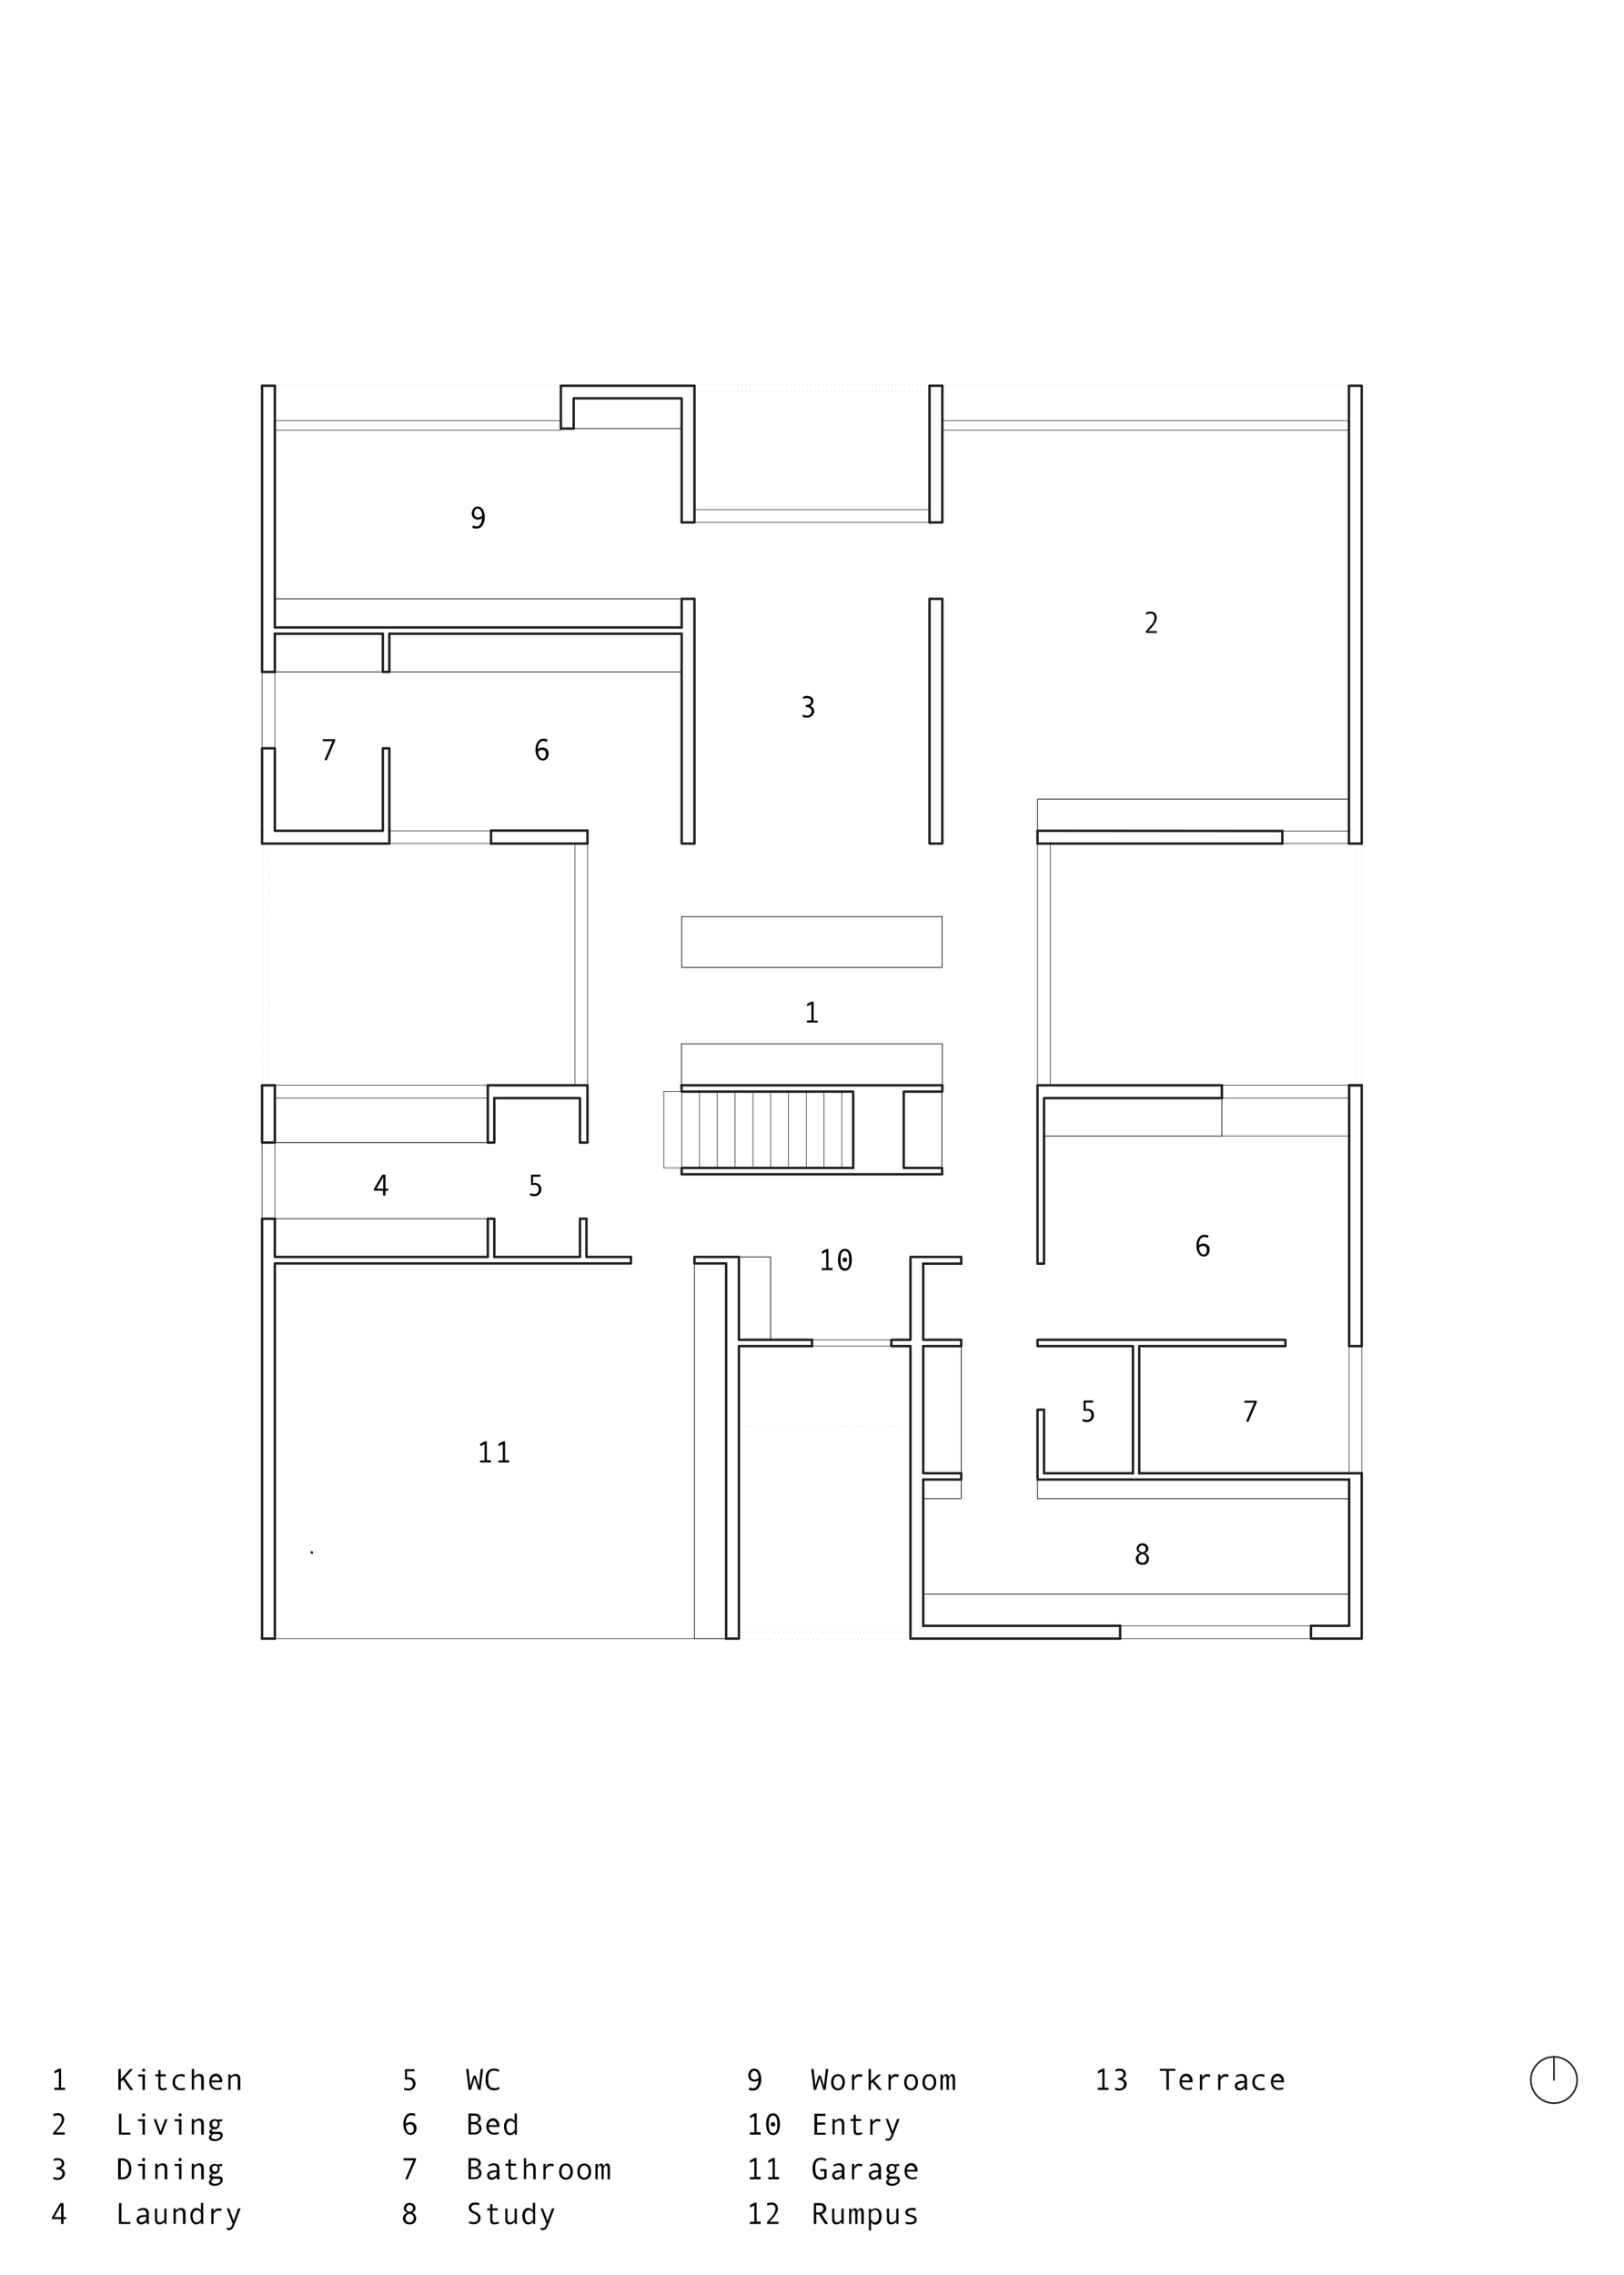 <svg xmlns="http://www.w3.org/2000/svg" viewBox="0 0 800 1120" xmlns:v="https://vecta.io/nano"><style><![CDATA[.F{stroke-linejoin:round}.G{stroke-linecap:round}.H{stroke-width:.4}]]></style><g fill="none" stroke="#231f20" class="F"><g class="G"><g stroke-dasharray="0 2" stroke-width=".2"><path d="M341.6 189.5h115.9m6.1 0h200.6m-528.9 0h140.9m181.3 3.1H341.7m22.2 611.2h84.5"/><path d="M363.9 702.1h84.5m0 104.8h-84.5m307-391.7V534m-3.1-.1V415.2m-535.2 0V534m-3.1-.1V415.2"/></g><g stroke-width="1.2"><path d="M551.8 806.7v-6.3M335.8 312h-144m-56.4 0h53.2"/><path d="M135.4 312h0m322.5-17.2v120.5m6.3-120.5h-6.3m6.3 120.5V294.8m-6.3 120.5h6.3m0-158.1h-6.3m6.3-67.3v67.3"/><path d="M457.9 189.9v67.3m-122.1 37.6h6.3m-6.3 14.1v-14.1m6.3 120.5V294.8"/><path d="M342.1 257.2v-67.3m-6.3 67.3h6.3"/><path d="M335.8 196.1v61m-53.2-61h53.2M282.6 211v-14.9m-6.3 14.9h6.3"/><path d="M276.3 189.9V211m65.8-21.1h-65.7M514.3 694h-3.1m3.1 31.3V694m43.8 31.3h-43.8m156.5 0H561.2M511.1 694v34.4h153.5M285.7 600v18.8m-42.2 0h42.2m0-18.8h3.2m225.4-59.4H602m-87.7 81.5v-81.5m-3.2 81.5h3.1m-3.1-81.5v81.5m0-87.8v6.3"/><path d="M601.9 534.3h-90.8m153.5 0h6.2"/><path d="M664.6 534.3h6.2m-68.9 0v6.3m-259.8 78.2v3.1m21.9-3.1h-21.9m21.9 40.8v-40.8m36 40.8h-36m0 3.1h36m-36 144v-144m-6.3 144h6.3"/><path d="M357.7 622v39.1M342.1 622h15.6m-68.8-3.2h21.9M288.9 600v18.8m68.8 42.3v145.6m153.4-391.4h120.6M511.1 409l120.6.1"/><path d="M631.7 415.3v-6.2m-176.9 213h18.8m-18.8 103.2v-62.6m0 65.7h18.7v-3.1h-18.7M400 659.6v3.1M241.9 415.3h47.5m-47.5-6.4h47.5"/><path d="M289.4 415.3v-6.4m-154-96.9v18.8m0-140.9v119m56.4 106.4V409m-62.7 6.3h62.6m144.1 0V312m6.3 103.3h-6.3M135.4 308.9h200.4"/><path d="M129.1 409.2v6.1m0-225.4v140.9m6.3 0h-6.3m112.8 78.1v6.4"/><path d="M129.1 189.9h6.3m375.7 225.4v-6.2M153.5 764.2s.1 0 .2.2m310.5-230.1v3.1m-19 0V575m-24.9-37.6V575m-84.5-37.6l-.1-3.1m109.5 3.1h19m-128.4 0h84.5m43.8 37.6v3.1m-18.9-3.1h18.9m-128.3 3.1h128.4"/><path d="M335.8 578.1V575m0 0h84.5m-291.2-12.5v-28.2m6.3 28.2v-28.2m0 28.2h-6.3m0 37.5v206.7m6.3-206.7h-6.3m206.6-65.7h128.5m206.6-344.4h-6.3m0 219.2V189.9m6.3 225.4V189.9"/><path d="M464.2 189.9h-6.3m206.6 225.4h6.3"/><path d="M664.5 409.1v6.2M129.1 806.7h6.3"/><path d="M135.4 534.3h-6.3m6.3 272.4V622m529.2 40.7h6.2m-535.4-44V600m104.9 18.8H135.4m175.4 3.2v-3.1m-25.1 3.1h25m-65.7 0h40.7m-150.3 0H245"/><path d="M243.5 600h-3.1m3.1 18.8V600m-3.2 18.8V600m0-37.5v-28.2"/><path d="M243.5 562.5h-3.1m3.1-21.9v21.9m45.7-28.2h-48.9m49.1 28.2v-28.2m-3.7 28.2h3.5"/><path d="M285.7 540.6v21.9m0-21.9h-42.2m427.3 184.7v81.4m0-272.4v128.4m-6.2 0V534.3m0 266.1v-72m0 72h-18.8v6.3m25 0h-25m-191-21.9v-56.4m-6.3-65.7v144m0-147.1h-9.4v3.1h9.4m0-43.9v40.8m25-40.8h-25m25 3.3v-3.3m-18.7 166v15.7m106.4-137.8h72v-3.1H511.1v3.1h47m3.1 62.6v-62.6m-3.1 62.6v-62.6m-103.3-3.1v-37.5m0 40.6h18.7v-3.1h-18.7M188.6 409h-53.2v-40.6h-6.3v40.8m62.7-.2v-40.6h-3.2V409m3.2-97v18.8h-3.2V312m363.2 488.4h-97m-6.3 6.3h103.3"/></g><g stroke-width=".3"><path d="M129.1 330.8v37.6m111.2 172.2H135.4m529.2 122.1v62.6m6.2-62.6v62.6m-68.9-166h62.7"/><path d="M601.9 540.6h62.7m-62.7-6.3h62.7m-529.2 28.2V600M400 659.6h39.1m112.7 147.1h94"/><path d="M551.8 800.4h94M342.1 257.2h115.8m-115.8-6.3h115.8M135.4 806.7h206.7m289.6-397.6h32.8m-32.8 6.2h32.8M129.1 562.5V600M400 662.7h39.1"/><path d="M191.8 409h50.1m-50.1 6.3h50.1m-106.5-46.9v-37.6m140.9-123.7H135.4m140.9 4.7H135.4m261.8 325.6V575m-8.8-37.6V575m26.3-37.6V575m-8.8-37.6V575m-26.3-37.6V575m-8.7-37.6V575m-8.8-37.6V575m-8.8-37.6V575m-8.7-37.6V575m-8.8-37.6V575m128.4-367.9h200.3m-200.3 4.7h200.3M327 537.4V575m8.8 0H327"/><path d="M335.8 537.4H327m-43.8-3.1v-119m6.2 119v-119m228 119v-119m-6.3 119v-119m-270.8 119H135.4"/></g><g class="H"><path d="M511.1 728.4v9.4h153.5m-191.1-9.4v9.4h-18.7m-112.7 68.9h15.6M188.6 330.8h-53.2"/><path d="M473.5 725.3v-62.6m128.4-122.1v18.7h-87.6m-274 40.7H135.4"/><path d="M135.4 562.5h104.9m424.3 222.3H454.8M335.7 513.9v20.4"/><path d="M464.2 513.9v20.4m-128.5-20.4h128.5"/></g></g><path d="M335.8 451.3h128.3v25H335.8z" class="H"/><path d="M464 537.4V575m200.5-181.6H511.1m0 15.7v-15.7m-175.3-98.6H135.4m200.4 36h-144m150.3 475.9V622m-59.5-411h53.2M364 618.8h15.6v40.8" class="G H"/><g stroke-width=".8"><circle cx="765.5" cy="1024" r="11.4"/><path d="M765.5 1012.6v11.4" class="G"/></g></g><path d="M402.9 503.4h-5.4v-1h2.2v-8l-2.1 1v-1.2l2.2-1.1h1v9.4h2v1h0zm167.3-191.8h-5.7v-.9l2.8-3.2c.4-.5.8-1.1 1-1.7.3-.6.4-1.2.4-1.8s-.2-1-.5-1.4c-.3-.3-.8-.5-1.5-.5s-1.1.1-2 .5l-.2-1c.7-.3 1.5-.5 2.3-.5s1.7.3 2.2.8.8 1.2.8 2.1-.2 1.2-.4 1.9c-.3.6-.7 1.2-1.1 1.8s-1.3 1.6-2.7 3h4.3v1h0zM399 347.5c.6.2 1.1.5 1.5 1s.6 1 .6 1.6c0 .9-.4 1.7-1.1 2.3s-1.5.9-2.5.9-1.6-.2-2.2-.5l.2-1c.7.3 1.4.5 2 .5s1.2-.2 1.6-.6.7-.9.7-1.5-.2-1.1-.7-1.5-1.1-.6-1.9-.6h-.3v-1h0c.8 0 1.4-.2 1.9-.5s.7-.8.7-1.4-.2-.9-.5-1.1-.8-.4-1.5-.4-1.1.1-1.8.4l-.2-1c.7-.3 1.3-.5 2-.5s1.7.2 2.3.7a2.32 2.32 0 0 1 .9 1.9c0 .8-.2 1-.5 1.5-.4.5-.8.7-1.3.9h0zM191.2 586.2h-1.3v2.4h-1.2v-2.4h-4.5v-.9l4.1-7h1.6v6.9h1.3v1zm-2.4-1v-5.7l-3.3 5.7h3.3zm73.7-2.7c.3 0 .7-.1 1-.1 1 0 1.8.3 2.3.9.6.6.9 1.3.9 2.2s-.3 1.7-1 2.4-1.5 1-2.4 1-1.7-.2-2.3-.5l.2-1c.7.3 1.4.4 2.1.4s1.1-.2 1.5-.6.6-1 .6-1.7-.2-1.2-.5-1.6c-.4-.4-.8-.6-1.4-.6s-.8 0-1.2.2l-.7-.3v-4.9h4.7v1h-3.7v3.1h0zm272.3 111.2c.3 0 .7-.1 1-.1 1 0 1.8.3 2.3.9.6.6.8 1.3.8 2.2s-.3 1.7-1 2.4-1.5 1-2.4 1-1.7-.2-2.3-.5l.2-1c.7.3 1.3.4 2.1.4s1.1-.2 1.5-.6.6-1 .6-1.7-.2-1.2-.5-1.6c-.4-.4-.8-.6-1.4-.6s-.8 0-1.2.2l-.7-.3v-4.9h4.7v1h-3.7v3.1h0zm55.9-80.7c.6-.5 1.3-.8 2.1-.8s1.6.3 2.2.8c.6.6.9 1.3.9 2.2s-.3 1.8-.8 2.4-1.2 1-2.1 1a3.14 3.14 0 0 1-2.6-1.5c-.6-1-1-2.2-1-3.7s.3-2.9 1-3.9 1.6-1.6 2.8-1.6 1.5.1 2.1.4l-.2 1.1c-.7-.2-1.3-.4-1.9-.4-.8 0-1.4.4-1.9 1.1-.5.8-.7 1.8-.7 3h0zm0 1.1c0 .9.2 1.7.6 2.4s.9 1.1 1.6 1.1.9-.2 1.2-.6.4-.9.4-1.6-.2-1.1-.5-1.5-.8-.5-1.3-.5-1.4.2-2 .8h0zM265.1 368.8c.6-.5 1.4-.8 2.1-.8a3.72 3.72 0 0 1 2.2.8c.6.6.9 1.3.9 2.2s-.3 1.8-.8 2.4-1.2 1-2.1 1a3.14 3.14 0 0 1-2.6-1.5c-.6-1-1-2.2-1-3.7s.3-2.9 1-3.9 1.6-1.6 2.8-1.6 1.5.1 2.1.4l-.2 1.1c-.7-.2-1.3-.4-1.9-.4-.8 0-1.4.4-1.9 1.1s-.7 1.8-.7 3h0zm0 1.1c0 .9.2 1.7.6 2.4s.9 1.1 1.6 1.1.9-.2 1.2-.6.4-.9.4-1.6-.2-1.1-.5-1.5-.8-.5-1.3-.5-1.4.2-2 .8h0zm-100-5.2l-4.1 9.5h-1.2l4-9.3H159v-1h6.1v.9h0zM237.6 255c-.6.5-1.3.8-2.1.8s-1.6-.3-2.2-.8c-.6-.6-.9-1.3-.9-2.2s.3-1.7.8-2.4 1.3-1 2.2-1 1.9.5 2.5 1.5.9 2.2.9 3.8-.4 2.8-1.1 3.9-1.7 1.6-2.9 1.6-1.5-.1-2.1-.4l.2-1.1c.7.2 1.3.4 1.9.4.8 0 1.5-.4 1.9-1.2s.7-1.8.7-2.9h0zm-.1-1.1c0-.9-.2-1.7-.6-2.4s-.9-1.1-1.5-1.1-1 .2-1.3.6-.5.9-.5 1.6.2 1.1.5 1.5.8.6 1.3.6 1.4-.2 1.9-.7h.1zm172.7 371.4h-5.4v-1h2.2v-8l-2.1 1v-1.2l2.2-1.2h1v9.3h2v1h0zm6-10.5c1.1 0 1.9.5 2.5 1.4s.9 2.3.9 4-.3 3-.9 3.9c-.6 1-1.4 1.5-2.5 1.5s-1.9-.5-2.5-1.4-.9-2.3-.9-4 .3-3 .9-3.9c.6-1 1.4-1.5 2.5-1.5h0zm0 9.7c.7 0 1.3-.3 1.6-1 .4-.7.5-1.8.5-3.3s-.2-2.6-.5-3.3c-.4-.7-.9-1-1.6-1s-1.2.3-1.6 1-.5 1.8-.5 3.2.2 2.6.5 3.3c.4.7.9 1 1.6 1h0zm0-5.4c.3 0 .6.1.8.3s.3.5.3.8-.1.6-.3.8-.5.3-.8.3-.5-.1-.8-.3c-.2-.2-.3-.5-.3-.8s.1-.6.3-.8.5-.3.8-.3h0z"/><use href="#B"/><use href="#B" x="9"/><path d="M563.8 764.6c.7.2 1.2.5 1.6 1s.6 1.1.6 1.7c0 1-.3 1.7-.9 2.3s-1.4.8-2.3.8-1.8-.3-2.4-.8-.9-1.3-.9-2.2.2-1.2.6-1.7 1-.8 1.7-1.1c-.6-.2-1-.4-1.4-.8-.3-.4-.5-.9-.5-1.4s.3-1.3.8-1.8 1.2-.8 2.1-.8 1.6.3 2.1.8.8 1.1.8 1.8-.2 1-.5 1.4-.8.7-1.4.9h0zm-1 .5c-1.3.4-2 1.1-2 2.2s.2 1.1.6 1.5.9.6 1.4.6 1-.2 1.4-.6.6-.9.6-1.5-.1-.9-.4-1.3-.8-.7-1.6-.9h0zm0-1h.3c.2 0 .4-.1.5-.2.2 0 .3-.2.4-.3s.2-.3.3-.5c0-.2.1-.4.1-.6 0-.5-.2-.9-.5-1.2s-.8-.5-1.2-.5-.9.2-1.2.5-.5.7-.5 1.2 0 .5.2.8.3.4.5.5l.6.3c.2 0 .4.1.5.1h0zm56.3-73.7l-4.1 9.5h-1.2l4-9.3H613v-1h6.1v.9h0zM32.2 1028.9h-5.4v-1.1H29v-8l-2.1 1v-1.2l2.2-1.2h1v9.4h2v1.1h0zm33.4 0h-1.5l-3.5-5.1-1.1 1.2v3.9h-1.2v-10.3h1.2v5l4.6-5h1.4l-4 4.4 4.2 6h0zm5.7 0h-1.1v-6.6H68v-1h3.4v7.6zm-.6-10.5c.2 0 .4 0 .6.2s.2.3.2.5 0 .4-.2.6-.3.2-.6.2-.4 0-.5-.2-.2-.3-.2-.5 0-.4.2-.5.3-.2.5-.2h0zm11.6 10.2c-.8.3-1.5.5-2.3.5-1.4 0-2-.7-2-2.2v-4.7h-1.5v-1H78v-2.1h1.1v2.1h2.6v1h-2.6v4.4c0 .5 0 .8.3 1.1s.5.4.8.4c.6 0 1.2-.1 1.8-.4l.2.9z"/><use href="#C"/><path d="M100.2 1028.9h-1.1v-4.9c0-.7-.1-1.2-.3-1.5s-.6-.5-1-.5c-.7 0-1.4.4-2.2 1.3v5.5h-1.1v-10.3h1.1v3.8c.8-.9 1.7-1.3 2.6-1.3 1.4 0 2.2.9 2.2 2.6v5.2h0zm9.2-3.8h-5.2c0 .9.2 1.6.8 2.1s1.1.8 1.8.8 1.4-.1 2.2-.4l.2.9c-.7.3-1.5.4-2.4.4s-2.1-.4-2.7-1.1-1-1.7-1-2.9.3-2.2.9-2.9a3.04 3.04 0 0 1 2.4-1.1c1 0 1.6.3 2.2 1s.9 1.6.9 2.7v.4h0zm-1.2-.9c0-.6-.2-1.1-.6-1.5s-.8-.6-1.2-.6-1.1.2-1.5.6-.6.9-.7 1.5h3.9zm10 4.7h-1.1v-4.9c0-.7-.1-1.2-.3-1.5s-.6-.5-1-.5c-.7 0-1.4.4-2.2 1.3v5.5h-1.1v-7.6h1.1v1.1c.8-.9 1.7-1.3 2.6-1.3 1.4 0 2.2.9 2.2 2.6v5.2h0zm-86.3 22h-5.7v-.9l2.8-3.2c.4-.5.8-1.1 1-1.7.3-.6.4-1.2.4-1.8s-.2-1-.5-1.4-.8-.5-1.5-.5-1.1.2-2 .4l-.2-1c.7-.3 1.5-.5 2.3-.5s1.7.3 2.2.8.9 1.2.9 2.1-.1 1.2-.4 1.8-.7 1.2-1.1 1.8-1.3 1.6-2.6 3h4.4v1.1h0zm32.3 0h-5.6v-10.3h1.2v9.3h4.4v1.1h0z"/><use href="#D"/><path d="M82.5,1043.3l-2.9,7.6h-1l-2.9-7.6h1.2l2.2,6.1,2.2-6.1h1.2,0Z"/><use href="#E"/><use href="#F"/><use href="#G"/><path d="M29.9 1067.4c.6.2 1.1.5 1.5 1s.6 1 .6 1.6c0 .9-.4 1.7-1.1 2.3s-1.5.9-2.5.9-1.6-.2-2.2-.5l.2-1c.7.3 1.4.5 2 .5s1.2-.2 1.6-.6.7-.9.7-1.5-.2-1.1-.7-1.5-1.1-.6-1.9-.6h-.3v-1h0c.8 0 1.4-.2 1.9-.5s.7-.8.7-1.4-.2-.9-.5-1.2-.8-.4-1.5-.4-1.1.1-1.8.4l-.2-1c.7-.3 1.3-.4 2-.4s1.7.2 2.3.7a2.32 2.32 0 0 1 .9 1.9c0 .8-.2 1-.5 1.5-.4.5-.8.7-1.3.9h0zm28.4-4.8h2c1.3 0 2.4.5 3.2 1.4s1.2 2.2 1.2 3.8-.4 2.9-1.2 3.8-1.9 1.3-3.2 1.3h-2.1v-10.3h0zm1.2 9.3h.8c1 0 1.8-.4 2.3-1.1s.9-1.7.9-3-.3-2.3-.9-3-1.3-1.1-2.3-1.1h-.8v8.2z"/><use href="#D" y="22"/><use href="#F" x="-18" y="22"/><use href="#E" y="22"/><use href="#F" y="22"/><use href="#G" y="22"/><path d="M32.6 1092.5h-1.3v2.4h-1.2v-2.4h-4.5v-.9l4.1-7h1.6v6.9h1.3v1.1zm-2.5-1v-5.7l-3.3 5.7h3.3zm34.1 3.4h-5.6v-10.3h1.2v9.3h4.4v1.1h0zm9.2 0h-1.1c0-.3-.1-.7-.1-1.2-.7.9-1.5 1.4-2.7 1.4s-1.1-.2-1.5-.6-.7-.9-.7-1.6 0-.7.2-1 .4-.5.7-.7.7-.3 1.1-.5.9-.2 1.5-.2h1.3v-.5c0-1.3-.6-2-1.8-2s-.7 0-1.1.2c-.4.1-.8.3-1.1.4l-.3-.8c1-.5 2-.8 2.9-.8 1.7 0 2.6.9 2.6 2.8v3.3c0 .7 0 1.2.2 1.8h0zm-1.4-2.2v-1.4c-1 0-1.7.2-2.1.3-.4 0-.7.2-1 .4s-.4.5-.4.9.1.6.4.8.5.3.9.3a1.92 1.92 0 0 0 1.2-.4c.4-.3.8-.6 1.1-1h0zm10.2 2.2h-1.1v-1.1c-.8.9-1.7 1.3-2.6 1.3-1.4 0-2.2-.9-2.2-2.6v-5.2h1.1v4.9c0 .7 0 1.1.3 1.4s.6.5 1 .5c.7 0 1.4-.4 2.2-1.3v-5.5H82v7.6h0z"/><use href="#F" x="-9" y="44"/><path d="M100.2 1094.9h-1.1v-1.1c-.2.4-.6.7-1 .9s-.9.4-1.4.4c-.9 0-1.6-.4-2.1-1.2s-.8-1.8-.8-3 .3-2 .8-2.8c.5-.7 1.2-1.1 2.1-1.1s1.7.4 2.3 1.2v-3.7h1.1v10.3h0zm-1.2-2.3v-3.2c-.6-.9-1.2-1.3-2-1.3s-1.1.3-1.5.8c-.4.6-.6 1.3-.6 2.1s.2 1.6.5 2.2.8.9 1.4.9.6 0 .9-.2.6-.4.8-.7c.3-.3.4-.5.4-.6h0zm10.3-5.1l-.5 1.1c-.5-.2-.9-.3-1.3-.3s-.7 0-1 .3c-.3.2-.6.5-.9.8s-.4.6-.4.6v4.9h-1.1v-7.6h1.1v1.6c.6-1.2 1.4-1.7 2.4-1.7s1.1.1 1.7.4h0z"/><use href="#H"/><path d="M200.5 1022.8c.3 0 .7-.1 1-.1 1 0 1.8.3 2.3.9.6.6.9 1.3.9 2.2s-.3 1.7-1 2.4-1.5 1-2.4 1-1.7-.2-2.3-.4l.2-1c.7.3 1.4.4 2.1.4s1.1-.2 1.5-.6.6-1 .6-1.7-.2-1.2-.6-1.6-.8-.6-1.4-.6-.8 0-1.2.2l-.7-.3v-4.9h4.7v1h-3.7v3.1h0z"/><use href="#I"/><path d="M246.1 1028.3c-.8.6-1.8.8-2.8.8s-2.4-.5-3.1-1.4-1-2.2-1-4 .3-3 1-3.9 1.7-1.4 3.1-1.4 1 0 1.5.2.9.3 1.2.5l-.4.9a4.38 4.38 0 0 0-2.3-.6c-.9 0-1.7.3-2.1 1-.5.7-.7 1.8-.7 3.3 0 2.9.9 4.3 2.8 4.3s1.6-.2 2.4-.7l.4.9h0zm-46.1 17.2c.6-.5 1.3-.8 2.1-.8s1.6.3 2.2.8c.6.6.9 1.3.9 2.2s-.3 1.8-.8 2.4-1.2.9-2.1.9a3.14 3.14 0 0 1-2.6-1.5c-.6-1-1-2.2-1-3.7s.3-2.9 1-3.9c.7-1.1 1.6-1.6 2.8-1.6s1.5.1 2.1.4l-.2 1.1c-.7-.2-1.3-.4-1.9-.4-.8 0-1.4.4-1.9 1.1s-.7 1.8-.7 2.9h0zm0 1.1c0 .9.2 1.7.6 2.4s.9 1.1 1.6 1.1.9-.2 1.2-.6.4-.9.4-1.6-.2-1.1-.5-1.5-.8-.6-1.3-.6-1.4.2-2 .8h0z"/><use href="#J"/><path d="M246 1047.1h-5.2c0 .9.2 1.6.8 2.1s1.1.8 1.8.8 1.4-.1 2.1-.4l.2.9c-.7.3-1.5.4-2.4.4s-2.1-.4-2.7-1.1-1-1.7-1-2.9.3-2.2.9-2.9a3.04 3.04 0 0 1 2.4-1.1c1 0 1.6.3 2.2 1s.9 1.6.9 2.7v.4h0zm-1.3-.9c0-.6-.2-1.1-.6-1.5s-.8-.6-1.2-.6-1.1.2-1.5.6-.6.9-.6 1.5h3.9zm10 4.7h-1.1v-1.1c-.2.4-.6.7-1 .9s-.9.4-1.4.4c-.9 0-1.6-.4-2.1-1.2s-.8-1.8-.8-3 .3-2 .8-2.8c.5-.7 1.2-1.1 2.1-1.1s1.7.4 2.3 1.2v-3.7h1.1v10.3h0zm-1.1-2.3v-3.2c-.6-.9-1.2-1.3-2-1.3s-1.1.3-1.5.8c-.4.6-.6 1.3-.6 2.1s.2 1.6.5 2.2.8.9 1.4.9.6 0 .9-.2.6-.4.8-.7c.3-.3.4-.5.4-.6h0zm-48.7 14.8l-4.1 9.5h-1.2l4-9.3h-4.8v-1.1h6.1v.9h0z"/><use href="#J" y="22"/><path d="M245.9 1072.9h-1.1c0-.3-.1-.7-.1-1.2-.6.9-1.5 1.4-2.6 1.4s-1.1-.2-1.5-.6-.6-.9-.6-1.6 0-.7.2-1 .4-.5.7-.7.6-.3 1.1-.5c.4-.1.9-.2 1.5-.2h1.3v-.5c0-1.3-.6-2-1.8-2s-.6 0-1.1.2c-.4.1-.8.3-1.1.4l-.3-.8c1-.5 2-.8 2.9-.8 1.7 0 2.6.9 2.6 2.8v3.3c0 .7 0 1.2.2 1.8h0zm-1.3-2.2v-1.4c-1 0-1.7.2-2.1.3-.4 0-.7.2-1 .4s-.4.5-.4.9.1.6.4.8.5.3.9.3a1.92 1.92 0 0 0 1.2-.4c.4-.2.8-.6 1.1-1h0zm10.2 1.9c-.8.3-1.5.5-2.3.5-1.4 0-2-.7-2-2.2v-4.7H249v-1h1.5v-2.1h1.1v2.1h2.6v1h-2.6v4.4c0 .5.1.8.3 1.1s.5.4.8.4c.6 0 1.2-.1 1.9-.4l.2.9h0zm9 .3h-1.1v-4.9c0-.7-.1-1.2-.3-1.5s-.6-.5-1-.5c-.7 0-1.5.4-2.2 1.3v5.5h-1.1v-10.3h1.1v3.8c.8-.9 1.7-1.3 2.6-1.3 1.4 0 2.1.9 2.1 2.6v5.2h0z"/><use href="#K"/><use href="#L"/><use href="#M"/><use href="#N"/><path d="M202.8 1089.2c.7.2 1.2.6 1.6 1.1s.6 1.1.6 1.7c0 .9-.3 1.7-.9 2.3s-1.4.8-2.3.8-1.8-.3-2.4-.8c-.6-.6-.9-1.3-.9-2.2s.2-1.2.6-1.7 1-.8 1.7-1.1c-.6-.2-1-.4-1.4-.8-.3-.4-.5-.9-.5-1.4s.3-1.3.8-1.8 1.2-.8 2.1-.8 1.6.3 2.1.8.8 1.1.8 1.8-.2 1-.5 1.4-.8.7-1.4.9h0zm-1 .6c-1.3.4-2 1.1-2 2.2s.2 1.1.6 1.5.9.6 1.4.6 1-.2 1.4-.6.6-.9.6-1.5-.1-.9-.4-1.3-.8-.7-1.6-.9h0zm0-1h.4c.3 0 .4-.1.5-.2s.3-.2.4-.3.2-.3.3-.5c0-.2.1-.4.1-.6 0-.5-.2-.9-.5-1.2s-.7-.5-1.2-.5-.9.2-1.2.5-.5.7-.5 1.2 0 .5.2.8.3.4.4.5.4.2.6.3c.2 0 .4.1.4.1h0zm34.2-3.1c-.6-.2-1.2-.3-1.8-.3s-1.1.1-1.5.4-.6.7-.6 1.2.5 1.2 1.5 1.7c.8.3 1.3.6 1.5.7s.5.3.8.6.5.5.6.8.2.7.2 1.1c0 1-.3 1.8-1 2.3-.7.6-1.5.8-2.4.8s-1.7-.2-2.3-.5l.2-1a4.55 4.55 0 0 0 2.1.5c.6 0 1.2-.2 1.6-.5s.6-.8.6-1.5-.1-.8-.4-1.2c-.3-.3-.8-.7-1.5-1s-1.2-.6-1.4-.7-.4-.3-.6-.5a3.04 3.04 0 0 1-.5-.7 2.39 2.39 0 0 1-.2-.9c0-.8.3-1.5.9-2s1.4-.7 2.3-.7 1.4.1 2.1.3l-.3 1h0zm9.8 8.9c-.8.3-1.5.5-2.3.5-1.4 0-2-.7-2-2.2v-4.7H240v-1h1.5v-2.1h1.1v2.1h2.6v1h-2.6v4.4c0 .5.1.8.3 1.1s.5.4.8.4c.6 0 1.2-.1 1.9-.4l.2.9h0zm8.9.3h-1.1v-1.1c-.8.9-1.7 1.3-2.6 1.3-1.4 0-2.1-.9-2.1-2.6v-5.2h1.1v4.9c0 .7.1 1.1.3 1.4s.6.5 1 .5c.7 0 1.4-.4 2.2-1.3v-5.5h1.1v7.6h0zm9 0h-1.1v-1.1c-.2.4-.6.7-1 .9s-.9.4-1.4.4c-.9 0-1.6-.4-2.1-1.2s-.8-1.8-.8-3 .3-2 .8-2.8c.5-.7 1.2-1.1 2.1-1.1s1.7.4 2.3 1.2v-3.7h1.1v10.3h0zm-1.1-2.3v-3.2c-.5-.9-1.2-1.3-2-1.3s-1.1.3-1.5.8c-.4.6-.5 1.3-.5 2.1s.2 1.6.5 2.2.8.9 1.4.9.6 0 .9-.2.6-.4.8-.7c.3-.3.4-.5.4-.6h0z"/><use href="#H" x="154.6"/><path d="M373.8 1024c-.6.5-1.3.8-2.1.8s-1.6-.3-2.2-.8c-.6-.6-.9-1.3-.9-2.2s.3-1.7.8-2.4 1.3-1 2.2-1 1.9.5 2.5 1.5.9 2.2.9 3.8-.4 2.8-1.1 3.9-1.7 1.6-2.9 1.6-1.5-.1-2.1-.4l.2-1.1c.7.2 1.3.4 1.9.4.8 0 1.5-.4 1.9-1.2.5-.8.7-1.8.7-2.9h0zm-.1-1.1c0-.9-.2-1.7-.6-2.4s-.9-1-1.5-1-1 .2-1.3.6-.5.9-.5 1.6.2 1.1.5 1.5.8.6 1.3.6 1.4-.2 2-.7h0z"/><use href="#I" x="170"/><use href="#L" x="134" y="-44"/><use href="#O"/><path d="M434.5 1028.9H433l-3.2-3.8-.8.6v3.2h-1.1v-10.3h1.1v5.9l3.6-3.2h1.5l-3.5 3.1 3.9 4.5h0z"/><use href="#O" x="18"/><use href="#L" x="170" y="-44"/><use href="#M" x="170" y="-44"/><use href="#N" x="170" y="-44"/><path d="M374.8 1050.9h-5.4v-1.1h2.2v-8l-2.1 1v-1.2l2.2-1.2h1v9.3h2v1.1h0zm6-10.5c1.1 0 1.9.5 2.5 1.4s.9 2.3.9 4-.3 2.9-.9 3.9-1.4 1.4-2.5 1.4-1.9-.5-2.5-1.4-.9-2.3-.9-4 .3-3 .9-3.9c.6-1 1.4-1.4 2.5-1.4h0zm0 9.7c.7 0 1.3-.3 1.6-1 .4-.7.5-1.8.5-3.3s-.2-2.6-.5-3.3c-.4-.7-.9-1-1.6-1s-1.2.3-1.6 1.1c-.4.7-.5 1.8-.5 3.2s.2 2.6.5 3.3c.4.7.9 1 1.6 1h0zm0-5.4c.3 0 .6.1.8.3s.3.5.3.8-.1.6-.3.8-.5.3-.8.3-.5-.1-.8-.3c-.2-.2-.3-.5-.3-.8s.1-.6.3-.8.5-.3.8-.3h0zm25.8 6.2h-5.4v-10.3h5.4v1.1h-4.1v3.2h4v1.1h-4v4h4.2v1.1h0zm9.2 0h-1.1v-4.9c0-.7-.1-1.2-.3-1.5s-.6-.5-1-.5c-.7 0-1.5.4-2.2 1.3v5.5h-1.1v-7.6h1.1v1.1c.8-.9 1.7-1.3 2.6-1.3 1.4 0 2.1.9 2.1 2.6v5.2h0zm9-.3c-.8.3-1.5.5-2.3.5-1.4 0-2-.7-2-2.2v-4.7H419v-1h1.5v-2.1h1.1v2.1h2.6v1h-2.6v4.4c0 .5.1.8.3 1.1s.5.4.8.4c.6 0 1.2-.1 1.9-.4l.2.9h0zm9.1-7.1l-.5 1.1c-.5-.2-.9-.3-1.3-.3s-.7 0-1 .3c-.3.2-.6.5-.9.8-.3.4-.4.6-.4.6v4.9h-1.1v-7.6h1.1v1.6c.6-1.2 1.4-1.7 2.4-1.7s1.1.1 1.7.4h0zm9.2-.2l-2.9 7.6c-.4 1.1-.8 1.9-1.2 2.3s-.9.7-1.4.7-.9 0-1.4-.3l.2-.9c.4.1.7.2 1 .2s.8-.2 1-.5.5-.8.8-1.6l-2.9-7.6h1.2l2.2 6.1 2.2-6.1h1.2 0z"/><use href="#P"/><use href="#P" x="9"/><path d="M407.1 1072.2c-.8.6-1.8.9-2.8.9s-2.4-.5-3-1.4-1-2.2-1-4 .3-3 1-4c.7-.9 1.7-1.4 3.1-1.4s1 0 1.5.2.9.3 1.2.5l-.4.9a4.38 4.38 0 0 0-2.3-.6c-.9 0-1.6.3-2.1 1s-.7 1.8-.7 3.3c0 2.9.9 4.3 2.8 4.3s1.2-.2 1.6-.4v-2.6h-1.9v-1h3.1v4.2h0zm8.8.7h-1.1c0-.3-.1-.7-.1-1.2-.6.9-1.5 1.4-2.6 1.4s-1.1-.2-1.5-.6-.6-.9-.6-1.6 0-.7.2-1 .4-.5.7-.7.6-.3 1.1-.5.9-.2 1.5-.2h1.3v-.5c0-1.3-.6-2-1.8-2s-.6 0-1.1.2c-.4.1-.8.3-1.1.4l-.3-.8c1-.5 2-.8 2.9-.8 1.7 0 2.6.9 2.6 2.8v3.3c0 .7 0 1.2.2 1.8h0zm-1.3-2.2v-1.4c-1 0-1.7.2-2.1.3s-.7.2-1 .4-.4.5-.4.9.1.6.4.8.5.3.9.3a1.92 1.92 0 0 0 1.2-.4c.4-.3.8-.6 1-1h0z"/><use href="#K" x="152"/><path d="M433.9 1072.9h-1.1c0-.3-.1-.7-.1-1.2-.6.9-1.5 1.4-2.6 1.4s-1.1-.2-1.5-.6-.6-.9-.6-1.6 0-.7.2-1 .4-.5.7-.7.6-.3 1.1-.5.9-.2 1.5-.2h1.3v-.5c0-1.3-.6-2-1.8-2s-.6 0-1.1.2c-.4.1-.8.3-1.1.4l-.3-.8c1-.5 2-.8 2.9-.8 1.7 0 2.6.9 2.6 2.8v3.3c0 .7 0 1.2.2 1.8h0zm-1.3-2.2v-1.4c-1 0-1.7.2-2.1.3s-.7.2-1 .4-.4.5-.4.9.1.6.4.8.5.3.9.3a1.92 1.92 0 0 0 1.2-.4c.4-.3.8-.6 1-1h0zm6.4-.7c-.7.3-1.1.7-1.1.9s0 .3.2.4c.2 0 .4.2.7.2h2.6c.6 0 1.1 0 1.4.4.3.3.5.7.5 1.3 0 .9-.4 1.6-1.2 2.1s-1.7.8-2.7.8a4.06 4.06 0 0 1-2.1-.5c-.5-.3-.8-.8-.8-1.4s.4-1.1 1.2-1.5c-.7-.3-1-.7-1-1.2s.4-1 1.3-1.5c-.4-.2-.7-.6-1-1s-.3-.8-.3-1.2c0-.7.2-1.3.7-1.8s1.1-.7 1.8-.7 1 .1 1.4.3l2.3-.3v1.1h-1.5c.2.4.3.8.3 1.4s-.2 1.3-.7 1.8-1.1.7-1.8.7h-.5 0zm.5 5.1c.8 0 1.4-.2 1.9-.5s.8-.8.8-1.2-.4-.8-1.1-.8h-1.3-.9c-.2 0-.3 0-.5.3-.2.2-.4.3-.5.5s-.2.4-.2.6c0 .3.2.6.5.8s.8.3 1.3.3h0zm-.1-5.9a1.53 1.53 0 0 0 1-.4c.3-.3.4-.7.4-1.1s-.1-.9-.4-1.2-.6-.4-1-.4a1.53 1.53 0 0 0-1 .4c-.3.3-.4.7-.4 1.1s.1.8.4 1.1.6.4 1 .4h0zm12.6-.1h-5.2c0 .9.2 1.6.8 2.1s1.1.8 1.8.8 1.4-.1 2.1-.4l.2.9c-.7.3-1.5.4-2.4.4s-2-.4-2.7-1.1-1-1.7-1-2.9.3-2.2.9-2.9a3.04 3.04 0 0 1 2.4-1.1c1 0 1.6.3 2.2 1s.9 1.6.9 2.7v.4h0zm-1.3-.9c0-.6-.2-1.1-.6-1.5s-.8-.6-1.2-.6-1.1.2-1.5.6-.6.9-.6 1.5h3.9zm-75.9 26.7h-5.4v-1.1h2.2v-8l-2.1 1v-1.2l2.2-1.2h1v9.3h2v1.1h0zm8.7 0h-5.7v-.9l2.8-3.2c.4-.5.8-1.1 1-1.7s.4-1.2.4-1.8-.2-1-.5-1.4c-.4-.3-.8-.5-1.5-.5s-1.1.2-2 .4l-.2-1c.7-.3 1.5-.5 2.3-.5s1.7.3 2.2.8.9 1.2.9 2.1-.1 1.2-.4 1.8-.7 1.2-1.1 1.8-1.3 1.6-2.6 3h4.4v1.1h0zm24.4 0h-1.5l-3-4.7h-1.3v4.7h-1.2v-10.3h2.9c1 0 1.8.2 2.3.7.6.5.9 1.1.9 2s-.2 1.2-.6 1.7-1 .8-1.7 1l3.3 4.9h0zm-5.9-5.7h1.5c.6 0 1.1-.2 1.5-.5s.6-.8.6-1.3c0-1.2-.7-1.7-2.1-1.7H402v3.5h0z"/><use href="#Q"/><path d="M425.4 1094.9h-1.1v-5c0-1.2-.2-1.8-.7-1.8s-.5.2-.8.6-.4.7-.4.7v5.5h-1.1v-5c0-1.2-.2-1.8-.7-1.8s-.5.2-.8.6-.4.7-.4.7v5.5h-1.1v-7.6h1.1v1.2c.2-.4.5-.7.8-1 .3-.2.6-.4.9-.4s.6.1.8.4c.2.2.4.6.5 1 .2-.4.5-.7.8-1s.6-.4.9-.4c.9 0 1.4.8 1.4 2.5v5.3h0zm3.6-6.6c.2-.3.6-.6 1-.8s.9-.3 1.4-.3c.9 0 1.6.4 2.1 1.1s.8 1.7.8 2.8-.3 2.2-.8 2.9-1.2 1.2-2.1 1.2-.9-.1-1.3-.3-.7-.6-1-.9v4.1H428v-10.7h1.1v1h0zm0 1.1v3.2c.2.4.5.8.9 1.1s.7.4 1.1.4c.6 0 1.1-.3 1.5-.9s.5-1.3.5-2.2-.2-1.6-.5-2.2-.8-.8-1.5-.8-1.5.4-2 1.3h0z"/><use href="#Q" x="27"/><path d="M451 1088.4c-.6-.2-1.2-.3-1.8-.3s-1.1 0-1.5.3a.82.82 0 0 0-.5.8c0 .3 0 .4.2.6s.5.3 1 .5l1.1.3c.5.1.9.3 1.2.5s.5.4.7.7.2.6.2 1c0 .7-.3 1.3-.9 1.7s-1.4.6-2.3.6-1.7-.1-2.3-.4l.2-1c.6.3 1.3.4 2.1.4s1.1-.1 1.5-.4.6-.6.6-.9-.1-.5-.3-.7-.7-.4-1.4-.7l-1.3-.4c-.3 0-.5-.2-.8-.4s-.4-.4-.5-.6-.2-.5-.2-.8c0-.7.3-1.2.9-1.6s1.3-.6 2.3-.6 1.3 0 2 .3l-.3 1h0zm95.2-59.5h-5.4v-1.1h2.2v-8l-2.1 1v-1.2l2.2-1.2h1v9.4h2v1.1h0zm6.7-5.5c.6.2 1.1.5 1.5 1s.6 1 .6 1.6c0 .9-.3 1.7-1.1 2.3s-1.5.9-2.5.9-1.6-.2-2.2-.5l.2-1c.7.3 1.3.5 2 .5s1.2-.2 1.6-.6.7-.9.7-1.5-.2-1.1-.7-1.5-1.1-.6-1.9-.6h-.3v-1h0c.8 0 1.4-.2 1.9-.5s.7-.8.7-1.4-.2-.9-.5-1.2-.8-.4-1.5-.4-1.1.1-1.8.4l-.2-1c.7-.3 1.3-.5 2-.5s1.7.2 2.3.7a2.32 2.32 0 0 1 .9 1.9c0 .8-.2 1-.5 1.5-.4.5-.8.7-1.3.9h0zm26.1-3.9h-3.2v9.4h-1.2v-9.4h-3.2v-1h7.6v1h0zm8.4 5.6h-5.2c0 .9.2 1.6.8 2.1s1.1.8 1.8.8 1.4-.1 2.2-.4l.2.9c-.7.3-1.5.4-2.4.4s-2-.4-2.7-1.1-1-1.7-1-2.9.3-2.2.9-2.9a3.04 3.04 0 0 1 2.4-1.1c1 0 1.6.3 2.2 1s.9 1.6.9 2.7v.4h0zm-1.3-.9c0-.6-.2-1.1-.6-1.5s-.8-.6-1.2-.6-1.1.2-1.5.6-.6.9-.7 1.5h3.9z"/><use href="#R"/><use href="#R" x="9"/><path d="M614.4,1028.9h-1.1c0-.3-.1-.7-.1-1.2-.7.9-1.5,1.4-2.7,1.4s-1.1-.2-1.5-.6-.7-.9-.7-1.6,0-.7.2-1,.4-.5.7-.7c.3-.2.7-.3,1.1-.5s.9-.2,1.5-.2h1.3v-.5c0-1.3-.6-2-1.8-2s-.7,0-1.1.2c-.4.1-.8.3-1.1.4l-.3-.8c1-.5,2-.8,2.9-.8,1.7,0,2.6.9,2.6,2.8v3.3c0,.7,0,1.2.2,1.8h0ZM613,1026.7v-1.4c-1,0-1.7.2-2.1.3s-.7.2-1,.4-.4.5-.4.9.1.6.4.8.5.3.9.3.8-.1,1.2-.4.8-.6,1-1h0Z"/><use href="#C" x="531.9"/><path d="M632.4 1025.1h-5.2c0 .9.2 1.6.8 2.1s1.1.8 1.8.8 1.4-.1 2.2-.4l.2.9c-.7.3-1.5.4-2.4.4s-2-.4-2.7-1.1-1-1.7-1-2.9.3-2.2.9-2.9a3.04 3.04 0 0 1 2.4-1.1c1 0 1.6.3 2.2 1s.9 1.6.9 2.7v.4h0zm-1.2-.9c0-.6-.2-1.1-.6-1.5s-.8-.6-1.2-.6-1.1.2-1.5.6-.6.9-.7 1.5h3.9z"/><defs ><path id="B" d="M241.9,720h-5.4v-1h2.2v-8l-2.1,1v-1.2l2.2-1.2h1v9.3h2v1h0Z"/><path id="C" d="M91.2 1028.7c-.7.3-1.4.4-2.2.4-1.2 0-2.2-.4-2.9-1.1s-1.1-1.7-1.1-2.9.4-2.2 1.1-2.9 1.7-1.1 2.8-1.1 1.5.1 2.2.4l-.3 1c-.7-.2-1.3-.4-1.9-.4-.8 0-1.5.3-2 .8s-.7 1.3-.7 2.2.2 1.6.8 2.1 1.2.9 2 .9 1.3-.1 2-.4l.2.9h0z"/><path id="D" d="M71.3 1050.9h-1.1v-6.6H68v-1h3.4v7.6zm-.6-10.5c.2 0 .4 0 .6.2s.2.3.2.6 0 .4-.2.6-.3.2-.6.2-.4 0-.5-.2-.2-.3-.2-.6 0-.4.2-.6.3-.2.5-.2h0z"/><path id="E" d="M89.3 1050.9h-1.1v-6.6H86v-1h3.4v7.6zm-.6-10.5c.2 0 .4 0 .6.2s.2.3.2.6 0 .4-.2.6-.3.2-.6.2-.4 0-.5-.2-.2-.3-.2-.6 0-.4.2-.6.3-.2.5-.2h0z"/><path id="F" d="M100.2 1050.9h-1.1v-4.9c0-.7-.1-1.2-.3-1.5s-.6-.5-1-.5c-.7 0-1.4.4-2.2 1.3v5.5h-1.1v-7.6h1.1v1.1c.8-.9 1.7-1.3 2.6-1.3 1.4 0 2.2.9 2.2 2.6v5.2h0z"/><path id="G" d="M105.4 1048c-.7.3-1.1.7-1.1.9s0 .3.2.4.4.2.7.2h2.6c.6 0 1.1 0 1.4.4.3.3.5.7.5 1.3 0 .9-.4 1.6-1.2 2.1s-1.7.8-2.7.8a4.06 4.06 0 0 1-2.1-.5c-.5-.3-.8-.8-.8-1.4s.4-1.1 1.2-1.5c-.7-.3-1-.7-1-1.2s.4-1 1.3-1.5c-.4-.2-.7-.6-.9-1s-.3-.8-.3-1.2c0-.7.2-1.3.7-1.8s1.1-.7 1.8-.7 1 .1 1.4.3l2.3-.3v1.1h-1.5c.2.4.3.8.3 1.4s-.2 1.3-.7 1.8-1.1.7-1.8.7h-.4 0zm.5 5.1c.8 0 1.4-.2 1.9-.5s.8-.8.8-1.2-.4-.8-1.1-.8h-1.3-.9c-.2 0-.3 0-.5.3-.2.2-.4.3-.5.5s-.2.4-.2.6c0 .3.2.6.5.8s.8.3 1.3.3h0zm0-5.9a1.53 1.53 0 0 0 1-.4c.3-.3.4-.7.4-1.1s-.1-.9-.4-1.2-.6-.4-1-.4a1.53 1.53 0 0 0-1 .4c-.3.3-.4.7-.4 1.1s.1.8.4 1.1.6.4 1 .4h0z"/><path id="H" d="M118.5,1087.3l-2.9,7.6c-.4,1.1-.8,1.9-1.2,2.3s-.9.7-1.4.7-.9,0-1.4-.3l.2-.9c.4.1.7.2,1,.2s.8-.2,1-.5.5-.8.8-1.6l-2.9-7.6h1.2l2.2,6.1,2.2-6.1h1.2,0Z"/><path id="I" d="M238,1018.6l-1.3,10.3h-1.1l-1.8-5.8-1.8,5.8h-1.1l-1.3-10.3h1.2l.9,8.4,1.5-5.1h1.2l1.5,5.1.9-8.4h1.2Z"/><path id="J" d="M235 1045.2c.7.2 1.2.5 1.6.9s.6 1 .6 1.7c0 .9-.3 1.7-1 2.2-.7.6-1.5.8-2.5.8h-2.9v-10.3h2.9c1 0 1.8.2 2.3.7.6.4.8 1.1.8 1.8s-.2.9-.5 1.3-.8.7-1.3.8h0zm-3-.5h1.4c1.5 0 2.2-.5 2.2-1.6s-.2-.8-.5-1.1c-.4-.3-.9-.4-1.6-.4H232v3.1h0zm0 5.2h1.4c.8 0 1.4-.2 1.9-.5.5-.4.7-.9.7-1.5s-.2-1.2-.7-1.6-1.1-.6-2-.6H232v4.1h0z"/><path id="K" d="M272.9,1065.5l-.5,1.1c-.5-.2-.9-.3-1.3-.3s-.7,0-1,.3c-.3.2-.6.5-.9.8-.3.4-.4.6-.4.6v4.9h-1.1v-7.6h1.1v1.6c.6-1.2,1.4-1.7,2.4-1.7s1.1.1,1.7.4h0Z"/><path id="L" d="M278.8 1065.1c1 0 1.9.4 2.5 1.1s.9 1.7.9 2.9-.3 2.2-.9 2.9-1.5 1.1-2.5 1.1-1.9-.4-2.5-1.1-.9-1.7-.9-2.9.3-2.2.9-2.9 1.5-1.1 2.5-1.1h0zm0 7c.7 0 1.2-.3 1.6-.9s.6-1.3.6-2.1-.2-1.6-.6-2.2-.9-.8-1.6-.8-1.3.3-1.6.8c-.4.6-.6 1.3-.6 2.2s.2 1.6.6 2.1c.4.6.9.9 1.6.9h0z"/><path id="M" d="M287.8 1065.1c1 0 1.9.4 2.5 1.1s.9 1.7.9 2.9-.3 2.2-.9 2.9-1.5 1.1-2.5 1.1-1.9-.4-2.5-1.1-.9-1.7-.9-2.9.3-2.2.9-2.9 1.5-1.1 2.5-1.1h0zm0 7c.7 0 1.2-.3 1.6-.9s.6-1.3.6-2.1-.2-1.6-.6-2.2-1-.8-1.6-.8-1.3.3-1.6.8c-.4.6-.6 1.3-.6 2.2s.2 1.6.6 2.1c.4.6.9.9 1.6.9h0z"/><path id="N" d="M300.4 1072.9h-1.1v-5c0-1.2-.2-1.8-.7-1.8s-.5.2-.8.6-.4.7-.4.7v5.5h-1.1v-5c0-1.2-.2-1.8-.7-1.8s-.5.2-.8.6-.4.7-.4.7v5.5h-1.1v-7.6h1.1v1.2c.2-.4.5-.7.8-1 .3-.2.6-.4.9-.4s.6.1.8.4c.2.2.4.6.5 1 .2-.4.5-.7.8-1s.6-.4.9-.4c.9 0 1.4.8 1.4 2.5v5.3h0z"/><path id="O" d="M424.9,1021.5l-.5,1.1c-.5-.2-.9-.3-1.3-.3s-.7,0-1,.3c-.3.2-.6.5-.9.8-.3.4-.4.6-.4.6v4.9h-1.1v-7.6h1.1v1.5c.6-1.2,1.4-1.7,2.4-1.7s1.1.1,1.7.4h0Z"/><path id="P" d="M374.8,1072.9h-5.4v-1.1h2.2v-8l-2.1,1v-1.2l2.2-1.2h1v9.3h2v1.1h0Z"/><path id="Q" d="M415.7,1094.9h-1.1v-1.1c-.8.9-1.7,1.3-2.6,1.3-1.4,0-2.1-.9-2.1-2.6v-5.2h1.1v4.9c0,.7.1,1.1.3,1.4s.5.5,1,.5c.7,0,1.5-.4,2.2-1.3v-5.5h1.1v7.6h0Z"/><path id="R" d="M596.3,1021.5l-.5,1.1c-.5-.2-.9-.3-1.3-.3s-.7,0-1,.3-.6.5-.9.8c-.3.4-.4.6-.4.6v4.9h-1.1v-7.6h1.1v1.5c.6-1.2,1.4-1.7,2.4-1.7s1.1.1,1.7.4h0Z"/></defs></svg>